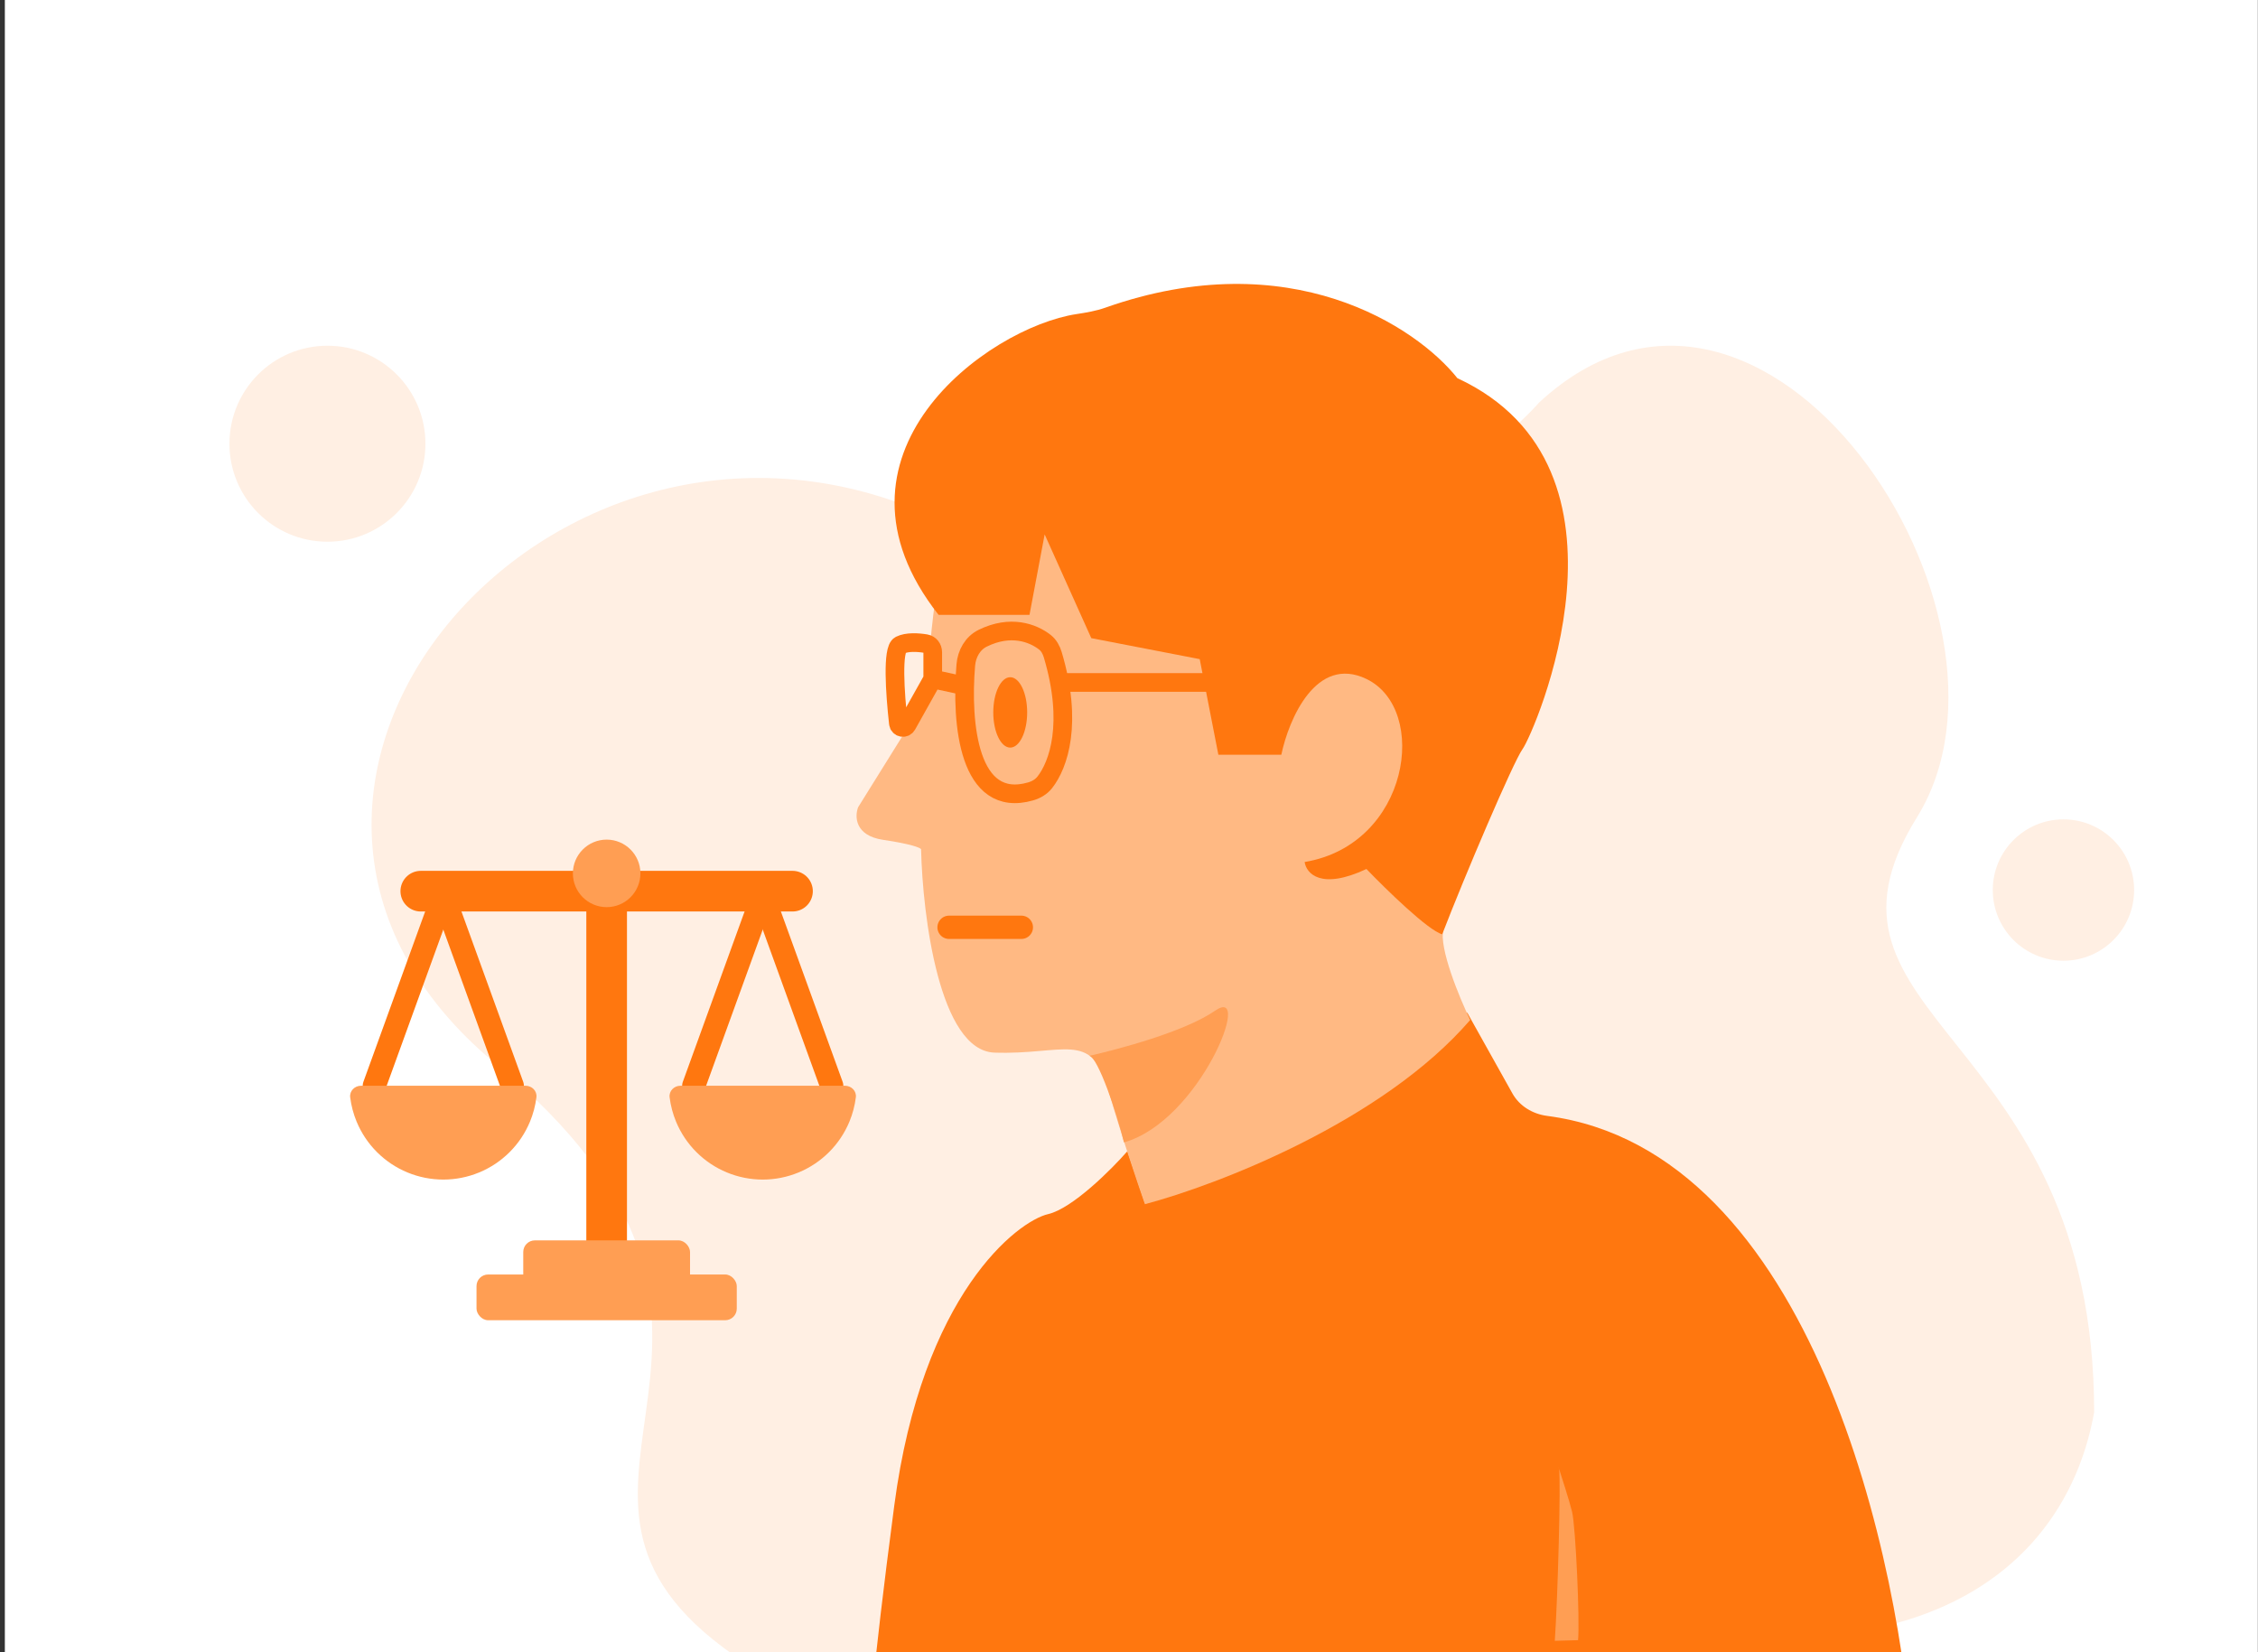 <svg width="451" height="330" viewBox="0 0 451 330" fill="none" xmlns="http://www.w3.org/2000/svg">
<rect x="0" y="0" width="451" height="330" fill="#333333" stroke="none"/>
<g clip-path="url(#clip0_274_3626)">
<rect width="450" height="330" transform="translate(0.968)" fill="white"/>
<path d="M307.435 80.377C307.435 80.377 260.278 135.294 184.827 102.538C109.376 69.781 33.926 158.416 98.897 212.369C163.868 266.322 100.289 295.969 144.428 329.035C194.595 366.617 238.271 290.408 278.092 307.751C365.979 346.025 411.07 322.093 418.273 282.093C418.273 205.593 357.735 203.698 382.885 163.234C408.035 122.769 352.529 38.633 307.435 80.377Z" fill="#FFEFE3"/>
<circle cx="65.4" cy="88.624" r="19.572" fill="#FFEFE3"/>
<circle cx="412.143" cy="177.766" r="14.116" fill="#FFEFE3"/>
<path d="M121.168 179.587L121.168 256.873" stroke="#FF770F" stroke-width="8.12" stroke-linecap="round"/>
<path d="M84.047 177.992H158.289" stroke="#FF770F" stroke-width="8.12" stroke-linecap="round"/>
<circle cx="121.168" cy="174.439" r="6.743" fill="#FF9E53"/>
<path d="M88.543 178.862L74.767 216.853" stroke="#FF770F" stroke-width="4.64" stroke-linecap="round"/>
<path d="M152.344 178.862L138.568 216.853" stroke="#FF770F" stroke-width="4.64" stroke-linecap="round"/>
<path d="M88.543 178.862L102.318 216.853" stroke="#FF770F" stroke-width="4.64" stroke-linecap="round"/>
<path d="M152.344 178.862L166.119 216.853" stroke="#FF770F" stroke-width="4.64" stroke-linecap="round"/>
<path d="M104.964 216.853C106.245 216.853 107.299 217.895 107.141 219.167C106.933 220.833 106.503 222.467 105.858 224.025C104.916 226.299 103.535 228.365 101.795 230.105C100.055 231.845 97.989 233.226 95.715 234.168C93.441 235.11 91.004 235.594 88.543 235.594C86.081 235.594 83.644 235.11 81.371 234.168C79.097 233.226 77.031 231.845 75.29 230.105C73.55 228.365 72.169 226.299 71.228 224.025C70.582 222.467 70.152 220.833 69.944 219.167C69.786 217.895 70.84 216.853 72.121 216.853L88.543 216.853H104.964Z" fill="#FF9E53"/>
<path d="M168.765 216.853C170.046 216.853 171.1 217.895 170.942 219.167C170.734 220.833 170.304 222.467 169.659 224.025C168.717 226.299 167.336 228.365 165.596 230.105C163.856 231.845 161.79 233.226 159.516 234.168C157.242 235.11 154.805 235.594 152.344 235.594C149.882 235.594 147.445 235.11 145.172 234.168C142.898 233.226 140.832 231.845 139.091 230.105C137.351 228.365 135.971 226.299 135.029 224.025C134.383 222.467 133.953 220.833 133.745 219.167C133.587 217.895 134.641 216.853 135.922 216.853L152.344 216.853H168.765Z" fill="#FF9E53"/>
<rect x="95.177" y="254.553" width="51.983" height="9.135" rx="2.32" fill="#FF9E53"/>
<rect x="104.511" y="247.737" width="33.314" height="9.135" rx="2.32" fill="#FF9E53"/>
<path d="M209.353 242.491C214.196 241.373 222.083 233.487 225.187 229.917L228.68 240.279C237.995 237.298 275.679 213.287 293.066 202.265L302.085 218.396C303.499 220.926 306.137 222.498 309.011 222.875C362.028 229.822 379.871 311.944 382.135 351.935L173.493 349.141C173.337 347.123 174.145 334.61 178.616 300.706C184.204 258.326 203.299 243.888 209.353 242.491Z" fill="#FF770F"/>
<path d="M310.545 327.718C311.133 319.304 311.775 295.914 311.397 293.363C311.26 292.932 311.228 292.818 311.359 293.188C311.373 293.226 311.385 293.285 311.397 293.363C311.851 294.793 313.452 299.715 313.999 301.957C314.71 304.874 315.569 323.77 315.192 327.59L310.545 327.718Z" fill="#FF9E53"/>
<path d="M185.834 138.053C184.81 135.631 186.261 123.305 187.115 117.445L198.642 116.164L208.887 101.96L225.187 121.287L242.652 129.67L245.679 146.669H254.295C257.71 139.14 267.428 126.596 278.978 136.656C290.528 146.716 279.754 162.814 272.924 169.606C278.435 173.37 289.224 181.831 288.292 185.556C287.361 189.282 291.475 199.218 293.648 203.719C276.137 224.025 243.04 236.708 228.68 240.511C227.283 236.553 223.837 226.353 221.229 217.225C217.969 205.815 212.38 210.705 198.642 210.24C187.651 209.867 184.282 182.995 183.971 169.606C183.816 169.334 182.085 168.581 176.403 167.743C170.722 166.904 170.698 163.047 171.397 161.223L185.834 138.053Z" fill="#FFB983"/>
<path d="M205.862 158.062C193.472 161.637 191.921 144.618 192.904 132.82C193.091 130.575 194.258 128.466 196.28 127.471C201.831 124.739 206.309 126.395 208.709 128.28C209.5 128.902 209.986 129.814 210.274 130.778C214.345 144.429 211.434 152.754 208.675 156.261C207.972 157.154 206.954 157.747 205.862 158.062Z" stroke="#FF770F" stroke-width="3.726"/>
<path d="M186.3 135.608L191.656 136.772M186.3 135.608V130.271C186.3 129.434 185.743 128.694 184.917 128.554C183.327 128.286 181.166 128.162 179.78 128.855C178.182 129.654 178.754 138.392 179.439 144.486C179.539 145.375 180.705 145.599 181.142 144.818L186.3 135.608Z" stroke="#FF770F" stroke-width="3.726"/>
<path d="M212.962 136.307H242.303" stroke="#FF770F" stroke-width="3.726"/>
<path d="M224.489 228.17C239.625 223.92 250.453 196.501 242.71 201.857C236.577 206.099 223.341 209.566 217.59 210.88C219.322 211.244 223.167 222.555 224.489 228.17Z" fill="#FF9E53"/>
<ellipse cx="201.776" cy="142.288" rx="3.386" ry="7.029" fill="#FF770F"/>
<path d="M189.56 185.208H203.997" stroke="#FF770F" stroke-width="4.657" stroke-linecap="round"/>
<path d="M187.464 122.801C162.384 90.901 197.165 65.444 215.026 62.73C216.964 62.435 218.912 62.108 220.761 61.455C257.622 48.433 282.909 65.232 291.087 75.53C329.741 93.46 306.356 146.514 304.127 149.58C302.264 152.141 292.484 175.116 288.059 186.604C285.265 185.859 276.805 177.6 272.924 173.564C263.796 177.849 260.893 174.418 260.582 172.167C281.539 168.674 285.498 141.662 272.924 135.608C262.864 130.765 257.4 143.68 255.925 150.744H243.35L239.625 131.649L217.969 127.458L208.654 106.733L205.627 122.801H187.464Z" fill="#FF770F"/>
</g>
<defs>
<clipPath id="clip0_274_3626">
<rect width="450" height="330" fill="white" transform="translate(0.968)"/>
</clipPath>
</defs>
</svg>
